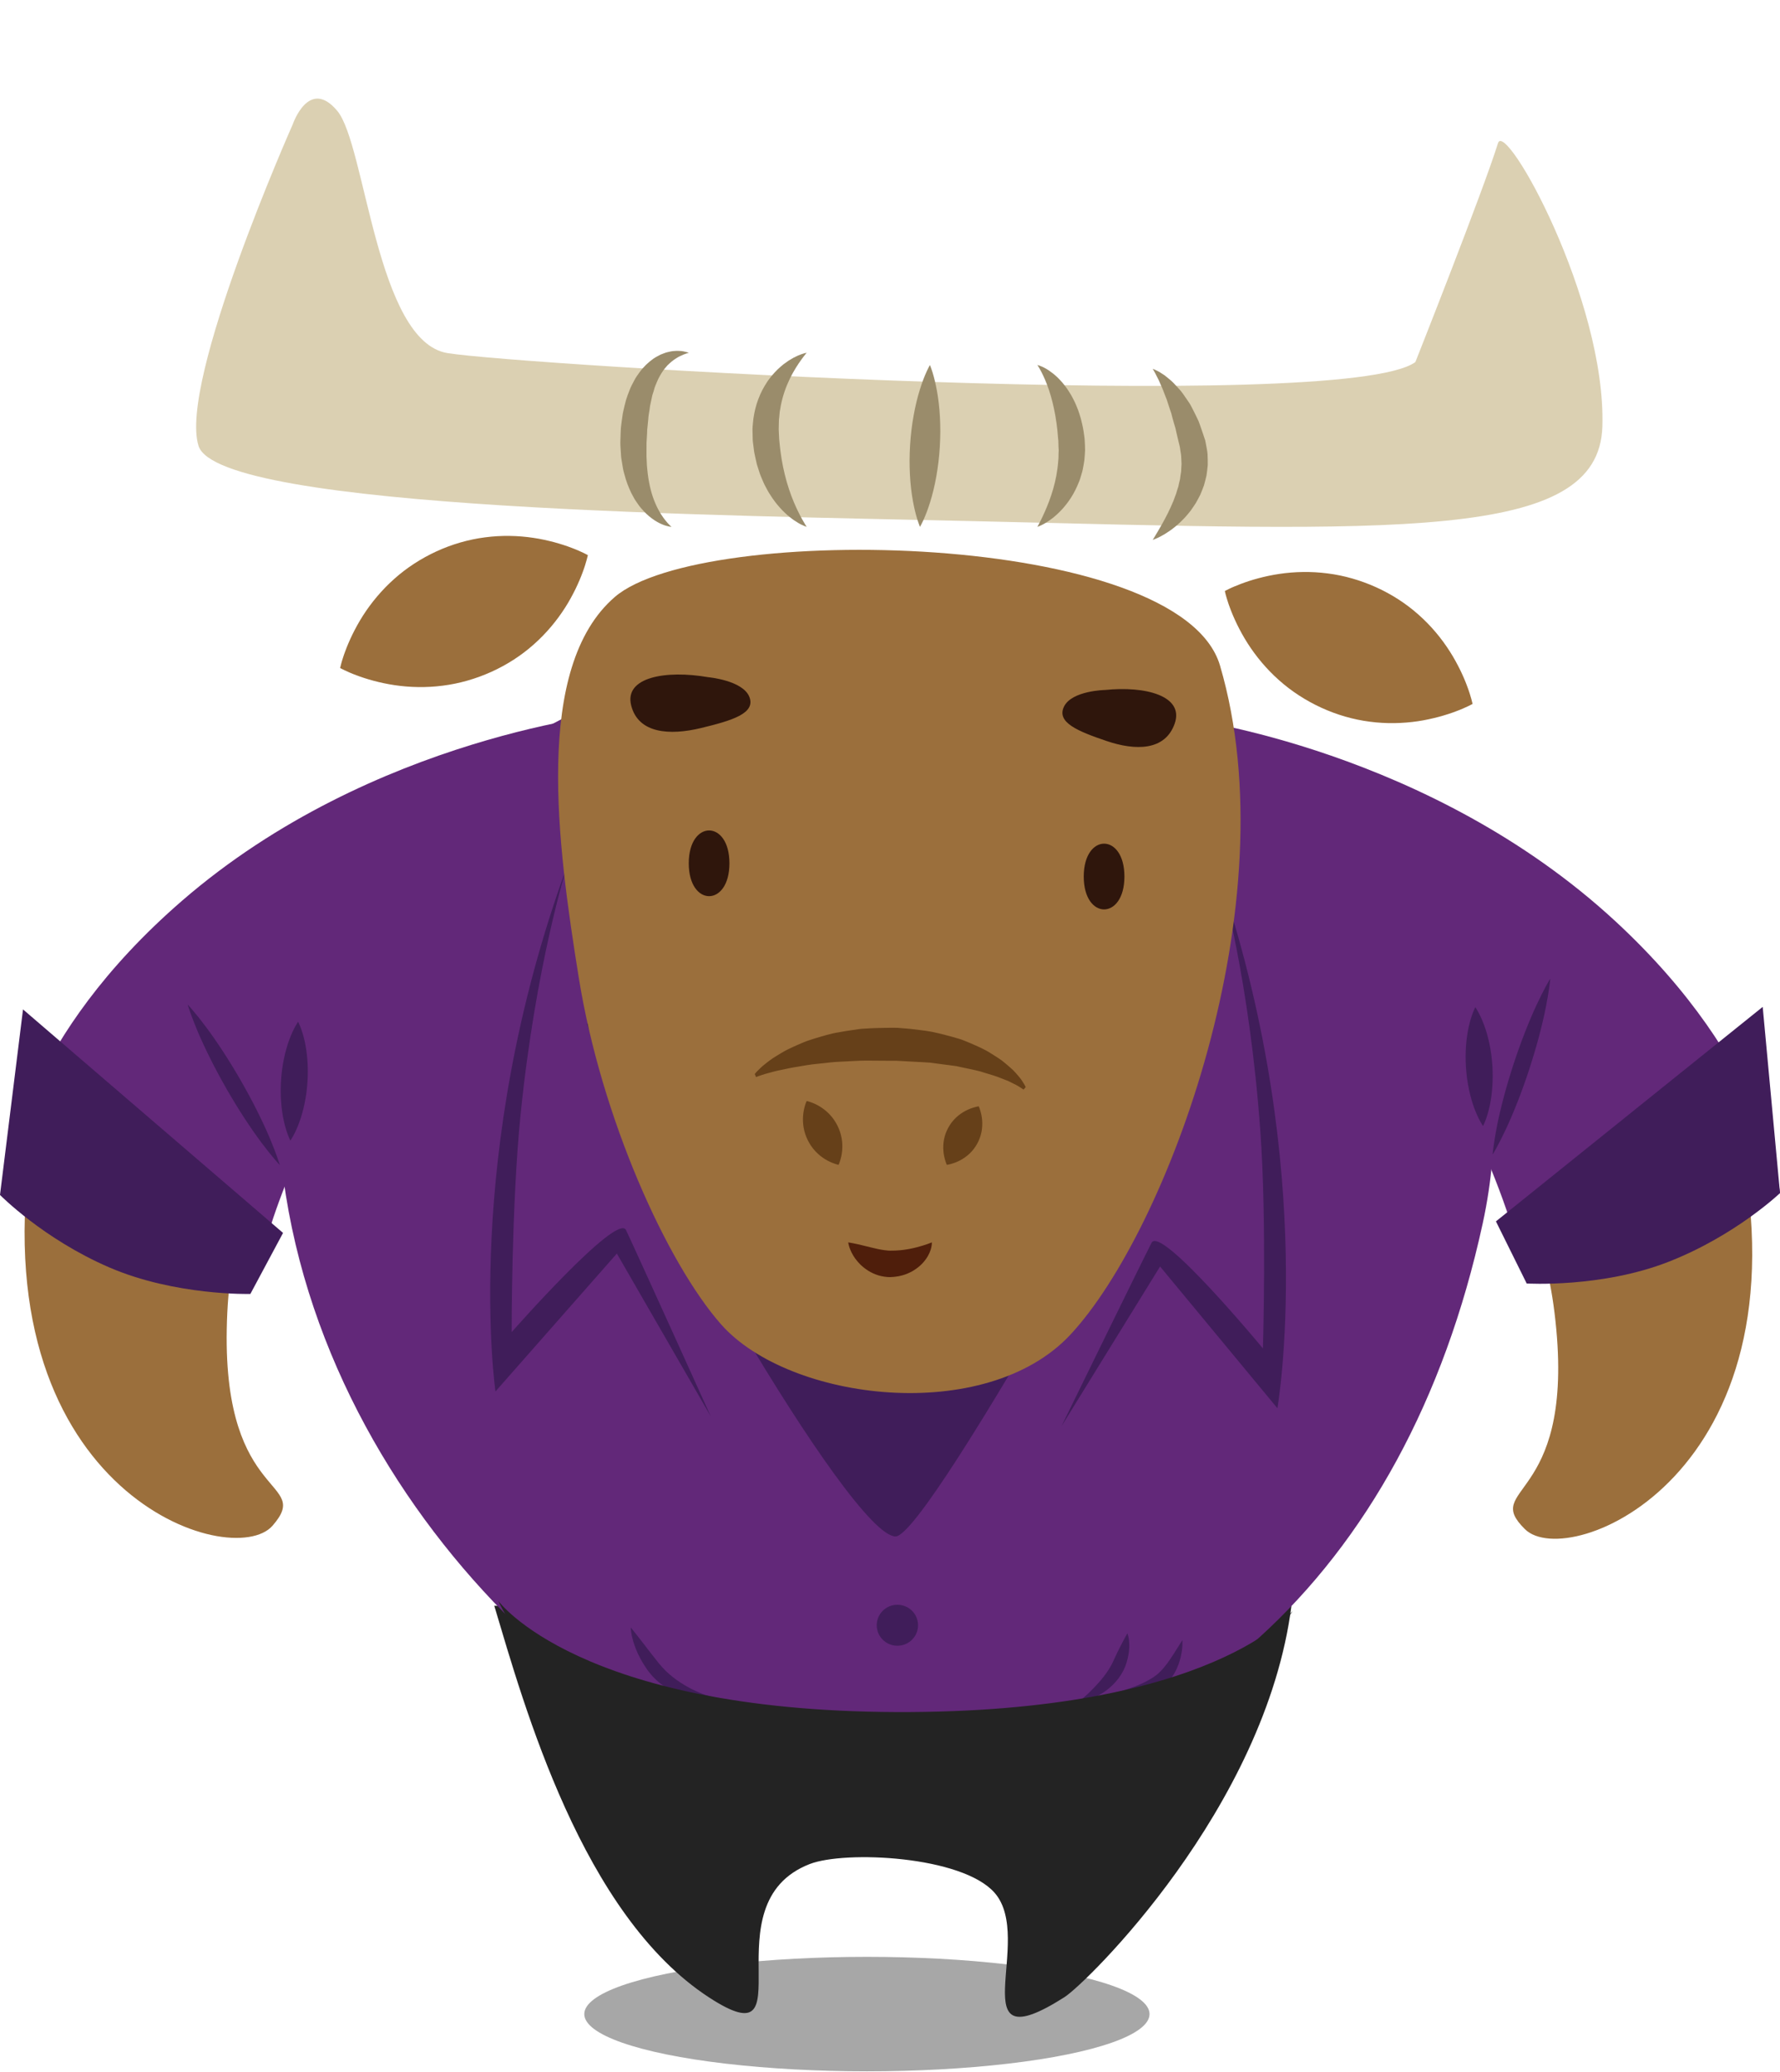 <?xml version="1.0" encoding="utf-8"?>
<!-- Generator: Adobe Illustrator 16.0.0, SVG Export Plug-In . SVG Version: 6.00 Build 0)  -->
<!DOCTYPE svg PUBLIC "-//W3C//DTD SVG 1.1//EN" "http://www.w3.org/Graphics/SVG/1.1/DTD/svg11.dtd">
<svg version="1.1" xmlns="http://www.w3.org/2000/svg" xmlns:xlink="http://www.w3.org/1999/xlink" x="0px" y="0px"
	 width="182.225px" height="212.06px" viewBox="0 0 182.225 212.06" enable-background="new 0 0 182.225 212.06"
	 xml:space="preserve">
<g id="Layer_2">
</g>
<g id="Layer_1">
	<ellipse opacity="0.4" fill="#232323" cx="88.749" cy="206.11" rx="28.933" ry="5.857"/>
	<g>
		<path fill="#232323" d="M132.21,164.329c-25.644-0.359-55.966,0.353-81.61-0.005c3.058,10.224,8.987,31.633,22.004,40.093
			c10.29,6.687-0.22-9.583,10.29-13.661c3.615-1.402,15.585-0.842,18.918,2.932c4.217,4.776-3.741,17.639,7.173,10.681
			C111.221,202.942,129.555,185.035,132.21,164.329z"/>
		<path fill="#622879" d="M29.013,120.603c-2.661-19.819,9.479-34.766,22.887-43.733c11.008-7.361,25.123-10.857,40.404-10.281
			c33.903,1.275,67.214,23.128,59.481,58.635c-7.876,36.159-31.9,57.361-63.915,58.499C67.54,184.446,33.902,157.014,29.013,120.603
			z"/>
		<path fill="#622879" d="M63.243,72.961c0,0-25.046,2.281-44.604,19.215c-16.203,14.03-17.676,27.208-17.676,27.208l25.631,10.133
			c0,0,2.407-12.729,14.376-29.606c9.677-13.644,18.584-18.36,18.584-18.36L63.243,72.961z"/>
		<path fill="#622879" d="M121.406,73.563c0,0,24.966,3.137,43.988,20.731c15.763,14.58,16.83,27.801,16.83,27.801l-25.931,9.25
			c0,0-2.014-12.806-13.459-30.085c-9.25-13.967-18.007-18.985-18.007-18.985L121.406,73.563z"/>
		<path fill="#9B6F3C" d="M178.155,116.824l-22.345,7.01c0,0,2.633,2.602,3.518,12.246c1.618,17.664-7.675,16.017-3.209,20.413
			C160.585,160.892,185.079,150.917,178.155,116.824z"/>
		<path fill="#401D5A" d="M182.225,122.095l-1.771-19.056l-27.31,21.951l3.15,6.355c0,0,7.651,0.466,14.513-2.217
			C177.669,126.444,182.225,122.095,182.225,122.095z"/>
		<path fill="#401D5A" d="M58.04,88.671c0,0-3.194,9.985-4.753,25.454c-0.937,9.289-0.904,22.194-0.904,22.194
			s10.815-12.292,11.703-10.439c0.89,1.854,8.682,19.075,8.682,19.075l-9.619-16.672l-12.426,14.112
			C50.722,142.394,47.221,118.285,58.04,88.671z"/>
		<path fill="#401D5A" d="M125.011,90.18c0,0,2.904,10.083,4.016,25.594c0.669,9.315,0.261,22.214,0.261,22.214
			s-10.454-12.635-11.396-10.813c-0.941,1.825-9.229,18.788-9.229,18.788l10.098-16.356l12.012,14.506
			C130.771,144.113,134.969,120.126,125.011,90.18z"/>
		<path fill="#401D5A" d="M60.082,104.756h63.59c0,0-28.473,52.475-31.994,52.475C87.135,157.23,64.481,117.953,60.082,104.756z"/>
		<path fill="#9B6F3C" d="M3.034,118.367l22.79,5.175c0,0-2.434,2.809-2.611,12.495c-0.326,17.742,8.821,15.344,4.69,20.093
			C23.771,160.877-1.381,152.92,3.034,118.367z"/>
		<path fill="#DBD0B2" d="M99.438,53.326c-24.445-0.572-77.059-1.13-79.115-7.7c-2.056-6.57,9.652-32.914,9.652-32.914
			s1.651-4.838,4.554-1.365c2.902,3.473,4.004,23.598,11.28,24.787c7.456,1.22,91.634,6.333,99.087,0.919
			c0,0,6.924-17.465,8.459-22.403c0.76-2.439,11.08,16.01,10.685,29.002C163.682,55.446,143.055,54.345,99.438,53.326z"/>
		<path fill="#9B6F3C" d="M73.821,135.528c6.971,7.892,27.101,10.329,35.753,1.06c9.918-10.631,22.467-44.174,15.324-68.474
			c-4.072-13.854-53.078-14.67-61.954-7.026c-8.347,7.188-5.886,25.338-3.689,38.989C61.569,114.448,68.292,129.267,73.821,135.528z
			"/>
		<path fill="#2F160C" d="M72.487,69.299c-4.304-0.747-8.601-0.014-7.872,2.887c0.728,2.9,3.967,3.087,7.143,2.319
			c3.175-0.768,5.629-1.495,4.957-3.19C76.043,69.616,72.487,69.299,72.487,69.299z"/>
		<path fill="#401D5A" d="M0,122.283l2.356-18.985l26.62,22.872l-3.345,6.246c0,0-7.66,0.207-14.436-2.713
			C4.42,126.786,0,122.283,0,122.283z"/>
		<path fill="#2F160C" d="M115.111,89.701c0,4.484-4.164,4.484-4.164,0C110.947,85.214,115.111,85.214,115.111,89.701z"/>
		<path fill="#2F160C" d="M113.125,70.609c4.137-0.431,8.117,0.604,7.135,3.432c-0.984,2.826-4.059,2.78-6.977,1.788
			c-2.919-0.991-5.159-1.891-4.354-3.526C109.738,70.667,113.125,70.609,113.125,70.609z"/>
		<path fill="#2F160C" d="M74.675,88.345c0,4.486-4.164,4.486-4.164,0C70.512,83.862,74.675,83.862,74.675,88.345z"/>
		<path fill="#664019" d="M100.197,113.214c0,0,0.02,0.042,0.048,0.114c0.024,0.069,0.075,0.181,0.104,0.304
			c0.035,0.125,0.087,0.282,0.117,0.447c0.035,0.167,0.061,0.348,0.078,0.54c0.03,0.38,0.018,0.799-0.063,1.208
			c-0.08,0.413-0.229,0.817-0.431,1.192c-0.206,0.375-0.463,0.721-0.766,1.01c-0.302,0.291-0.645,0.528-0.982,0.708
			c-0.17,0.089-0.338,0.166-0.496,0.228c-0.156,0.063-0.313,0.105-0.439,0.143c-0.121,0.04-0.244,0.058-0.314,0.075
			c-0.077,0.015-0.121,0.022-0.121,0.022s-0.022-0.042-0.049-0.114c-0.024-0.071-0.077-0.182-0.106-0.305
			c-0.037-0.128-0.087-0.284-0.118-0.449c-0.035-0.166-0.062-0.347-0.079-0.539c-0.032-0.382-0.017-0.798,0.063-1.21
			c0.08-0.411,0.232-0.814,0.436-1.189c0.206-0.374,0.465-0.718,0.768-1.007c0.302-0.292,0.646-0.529,0.983-0.709
			c0.169-0.089,0.337-0.165,0.495-0.227c0.155-0.063,0.314-0.105,0.437-0.143c0.122-0.042,0.243-0.059,0.315-0.076
			C100.149,113.22,100.197,113.214,100.197,113.214z"/>
		<path fill="#664019" d="M82.582,112.67c0,0,0.046,0.009,0.123,0.031c0.072,0.024,0.195,0.049,0.317,0.101
			c0.126,0.049,0.286,0.105,0.443,0.18c0.16,0.076,0.33,0.167,0.5,0.273c0.34,0.213,0.687,0.485,0.99,0.812
			c0.307,0.325,0.566,0.706,0.772,1.113c0.205,0.41,0.354,0.844,0.431,1.284c0.081,0.438,0.092,0.88,0.056,1.28
			c-0.018,0.202-0.048,0.391-0.083,0.565c-0.033,0.172-0.084,0.334-0.122,0.463c-0.034,0.129-0.086,0.243-0.11,0.314
			c-0.03,0.073-0.051,0.118-0.051,0.118s-0.047-0.009-0.125-0.031c-0.071-0.023-0.195-0.049-0.317-0.1
			c-0.127-0.048-0.287-0.104-0.443-0.18c-0.163-0.075-0.332-0.166-0.502-0.271c-0.343-0.213-0.69-0.486-0.991-0.814
			c-0.307-0.326-0.565-0.707-0.77-1.114c-0.202-0.41-0.351-0.846-0.427-1.286c-0.079-0.439-0.091-0.88-0.055-1.281
			c0.02-0.2,0.047-0.389,0.082-0.563c0.033-0.172,0.084-0.334,0.121-0.464c0.033-0.127,0.084-0.241,0.11-0.313
			C82.562,112.711,82.582,112.67,82.582,112.67z"/>
		<path fill="#664019" d="M77.266,109.912c0,0,0.02-0.024,0.057-0.072c0.042-0.044,0.09-0.122,0.176-0.2
			c0.085-0.083,0.188-0.188,0.312-0.308c0.062-0.059,0.13-0.128,0.206-0.193c0.073-0.063,0.153-0.127,0.235-0.195
			c0.334-0.271,0.757-0.601,1.262-0.901c0.251-0.162,0.525-0.311,0.816-0.483c0.291-0.171,0.603-0.296,0.929-0.456
			c0.327-0.152,0.672-0.293,1.033-0.449c0.36-0.159,0.736-0.251,1.125-0.388c0.777-0.229,1.612-0.499,2.475-0.632
			c0.431-0.088,0.874-0.148,1.321-0.215c0.448-0.066,0.906-0.15,1.36-0.159c0.913-0.068,1.842-0.073,2.773-0.088l0.348,0.005
			l0.087,0.002h0.043l0.153,0.008l0.165,0.015l0.661,0.053c0.438,0.03,0.874,0.099,1.309,0.146c0.436,0.048,0.854,0.106,1.292,0.188
			c0.47,0.103,0.932,0.204,1.381,0.328c0.449,0.122,0.891,0.227,1.314,0.363c0.106,0.033,0.212,0.065,0.317,0.098
			c0.101,0.039,0.202,0.078,0.303,0.119c0.2,0.076,0.397,0.156,0.591,0.241c0.772,0.335,1.486,0.638,2.121,1.051
			c0.316,0.202,0.618,0.381,0.895,0.573c0.138,0.091,0.271,0.188,0.4,0.295c0.127,0.102,0.25,0.201,0.365,0.304
			c0.232,0.202,0.448,0.382,0.636,0.564c0.188,0.193,0.354,0.379,0.496,0.549c0.294,0.32,0.479,0.645,0.606,0.841
			c0.127,0.2,0.176,0.339,0.178,0.333l-0.225,0.254c0,0-0.021-0.016-0.061-0.044c-0.039-0.03-0.098-0.074-0.188-0.126
			c-0.17-0.105-0.414-0.271-0.762-0.431c-0.171-0.085-0.357-0.183-0.564-0.279c-0.215-0.084-0.447-0.174-0.694-0.27
			c-0.487-0.215-1.069-0.368-1.694-0.565c-0.618-0.219-1.323-0.338-2.057-0.501c-0.186-0.041-0.371-0.08-0.56-0.121
			c-0.095-0.021-0.19-0.042-0.284-0.062l-0.293-0.04c-0.391-0.051-0.79-0.103-1.196-0.156c-0.405-0.055-0.819-0.109-1.236-0.165
			c-0.425-0.032-0.857-0.048-1.291-0.074c-0.436-0.024-0.873-0.048-1.313-0.072l-0.661-0.035l-0.165-0.009
			c-0.029-0.003-0.104,0-0.152,0l-0.332,0.002c-0.878-0.005-1.759-0.012-2.625-0.018c-0.867,0.002-1.715,0.076-2.541,0.108
			c-0.825,0.021-1.613,0.142-2.365,0.215c-0.754,0.064-1.455,0.194-2.104,0.305c-0.652,0.099-1.24,0.231-1.764,0.344
			c-0.527,0.1-0.97,0.238-1.341,0.336c-0.375,0.094-0.646,0.207-0.841,0.265c-0.194,0.066-0.297,0.112-0.297,0.112L77.266,109.912z"
			/>
		<path fill="#9B6F3C" d="M34.818,68.361c0,0,0.012-0.042,0.031-0.125c0.021-0.081,0.048-0.211,0.092-0.359
			c0.044-0.155,0.095-0.342,0.165-0.546c0.064-0.214,0.146-0.446,0.241-0.696c0.375-1.017,0.976-2.324,1.812-3.637
			c0.84-1.311,1.919-2.619,3.197-3.752c1.273-1.142,2.753-2.097,4.334-2.825c1.584-0.727,3.276-1.216,4.971-1.432
			c1.692-0.224,3.388-0.181,4.928,0.05c0.768,0.109,1.504,0.28,2.166,0.453c0.666,0.183,1.262,0.377,1.771,0.574
			c0.253,0.096,0.481,0.185,0.685,0.277c0.201,0.083,0.378,0.167,0.522,0.236c0.14,0.064,0.258,0.13,0.333,0.169
			c0.076,0.04,0.115,0.061,0.115,0.061s-0.011,0.042-0.029,0.126c-0.022,0.082-0.048,0.212-0.093,0.36
			c-0.042,0.155-0.095,0.343-0.163,0.55c-0.065,0.213-0.146,0.444-0.24,0.698c-0.186,0.513-0.431,1.091-0.73,1.713
			c-0.304,0.613-0.657,1.281-1.077,1.932c-0.838,1.313-1.917,2.621-3.197,3.751c-1.276,1.14-2.756,2.093-4.342,2.81
			c-1.588,0.717-3.279,1.205-4.977,1.418c-1.695,0.221-3.39,0.179-4.929-0.051c-1.54-0.229-2.92-0.633-3.932-1.018
			c-0.253-0.093-0.48-0.184-0.685-0.275c-0.2-0.083-0.375-0.165-0.52-0.235c-0.141-0.063-0.257-0.127-0.332-0.166
			C34.858,68.381,34.818,68.361,34.818,68.361z"/>
		<path fill="#9B6F3C" d="M125.391,60.484c0,0,0.038-0.021,0.113-0.061c0.076-0.037,0.191-0.102,0.333-0.167
			c0.144-0.069,0.319-0.153,0.52-0.234c0.204-0.089,0.433-0.181,0.684-0.274c1.013-0.385,2.394-0.789,3.934-1.018
			c1.539-0.229,3.235-0.272,4.928-0.051c1.698,0.213,3.389,0.701,4.977,1.418c1.588,0.717,3.068,1.671,4.343,2.809
			c1.281,1.13,2.359,2.437,3.195,3.751c0.421,0.651,0.775,1.318,1.08,1.932c0.3,0.621,0.545,1.199,0.729,1.713
			c0.095,0.251,0.175,0.484,0.241,0.698c0.068,0.206,0.121,0.395,0.163,0.548c0.044,0.147,0.07,0.278,0.091,0.361
			c0.02,0.083,0.029,0.128,0.029,0.128s-0.038,0.019-0.114,0.06c-0.075,0.038-0.192,0.102-0.332,0.167
			c-0.145,0.069-0.321,0.153-0.521,0.237c-0.205,0.091-0.433,0.181-0.688,0.276c-0.507,0.197-1.104,0.391-1.771,0.573
			c-0.662,0.173-1.398,0.344-2.165,0.456c-1.542,0.228-3.236,0.273-4.929,0.048c-1.696-0.216-3.387-0.706-4.968-1.434
			c-1.585-0.727-3.063-1.683-4.337-2.824c-1.278-1.134-2.357-2.441-3.196-3.753c-0.837-1.313-1.438-2.619-1.813-3.634
			c-0.096-0.253-0.177-0.484-0.24-0.698c-0.07-0.205-0.123-0.392-0.165-0.545c-0.046-0.149-0.071-0.279-0.093-0.361
			C125.399,60.526,125.391,60.484,125.391,60.484z"/>
		<path fill="#401D5A" d="M19.211,102.798c0,0,0.21,0.219,0.551,0.623c0.341,0.401,0.812,0.985,1.347,1.702
			c0.534,0.717,1.13,1.569,1.736,2.501c0.303,0.464,0.61,0.949,0.914,1.448c0.306,0.496,0.604,1.008,0.901,1.519
			c0.292,0.517,0.584,1.03,0.859,1.545c0.278,0.511,0.541,1.021,0.791,1.519c0.5,0.992,0.935,1.938,1.286,2.76
			c0.348,0.825,0.615,1.524,0.788,2.022c0.177,0.496,0.261,0.788,0.261,0.788s-0.213-0.218-0.552-0.621
			c-0.342-0.4-0.812-0.985-1.347-1.7c-0.535-0.718-1.131-1.569-1.738-2.503c-0.302-0.464-0.611-0.948-0.914-1.448
			c-0.305-0.496-0.602-1.008-0.901-1.52c-0.29-0.516-0.583-1.03-0.857-1.545c-0.278-0.512-0.542-1.022-0.789-1.52
			c-0.5-0.993-0.934-1.938-1.286-2.76c-0.348-0.824-0.616-1.524-0.791-2.02C19.295,103.092,19.211,102.798,19.211,102.798z"/>
		<path fill="#401D5A" d="M158.705,100.149c0,0-0.022,0.304-0.094,0.825c-0.071,0.524-0.191,1.262-0.365,2.14
			c-0.176,0.877-0.41,1.891-0.697,2.964c-0.142,0.537-0.297,1.089-0.465,1.648c-0.164,0.559-0.345,1.123-0.525,1.688
			c-0.188,0.562-0.374,1.123-0.572,1.67c-0.194,0.55-0.399,1.085-0.602,1.604c-0.404,1.036-0.815,1.991-1.191,2.803
			c-0.381,0.809-0.722,1.475-0.975,1.938c-0.252,0.462-0.413,0.721-0.413,0.721s0.021-0.304,0.094-0.826
			c0.067-0.521,0.189-1.261,0.36-2.138c0.177-0.877,0.411-1.891,0.698-2.965c0.144-0.537,0.297-1.09,0.466-1.648
			c0.165-0.56,0.347-1.123,0.526-1.687c0.188-0.562,0.375-1.123,0.574-1.671c0.196-0.548,0.398-1.087,0.603-1.604
			c0.403-1.035,0.813-1.99,1.192-2.802c0.379-0.809,0.72-1.476,0.972-1.939C158.543,100.407,158.705,100.149,158.705,100.149z"/>
		<path fill="#401D5A" d="M29.727,116.723c0,0-0.103-0.198-0.236-0.54c-0.131-0.344-0.29-0.832-0.42-1.412
			c-0.132-0.582-0.237-1.256-0.289-1.977c-0.029-0.359-0.042-0.73-0.044-1.104c-0.001-0.377,0.01-0.757,0.035-1.137
			c0.024-0.382,0.061-0.761,0.111-1.133c0.05-0.373,0.112-0.738,0.188-1.092c0.144-0.707,0.335-1.362,0.541-1.921
			c0.206-0.559,0.428-1.022,0.602-1.345c0.178-0.322,0.307-0.504,0.307-0.504s0.102,0.198,0.236,0.541
			c0.133,0.341,0.292,0.83,0.423,1.411c0.131,0.583,0.235,1.256,0.288,1.976c0.025,0.36,0.042,0.731,0.044,1.107
			c0.001,0.375-0.013,0.757-0.037,1.136c-0.025,0.381-0.063,0.76-0.113,1.132c-0.053,0.373-0.114,0.738-0.188,1.091
			c-0.146,0.707-0.338,1.363-0.544,1.923c-0.203,0.558-0.423,1.021-0.599,1.344C29.853,116.54,29.727,116.723,29.727,116.723z"/>
		<path fill="#401D5A" d="M151.823,115.233c0,0-0.124-0.182-0.304-0.505c-0.175-0.322-0.395-0.785-0.599-1.344
			c-0.206-0.559-0.397-1.216-0.542-1.922c-0.075-0.353-0.137-0.719-0.189-1.091c-0.049-0.374-0.088-0.752-0.111-1.132
			c-0.027-0.38-0.037-0.76-0.037-1.137c0-0.377,0.017-0.749,0.043-1.108c0.053-0.718,0.156-1.393,0.289-1.975
			c0.131-0.58,0.289-1.069,0.423-1.411c0.134-0.343,0.237-0.541,0.237-0.541s0.126,0.182,0.305,0.506
			c0.176,0.322,0.396,0.785,0.601,1.344c0.209,0.559,0.398,1.215,0.543,1.92c0.073,0.354,0.139,0.72,0.188,1.094
			c0.049,0.371,0.085,0.75,0.112,1.131c0.021,0.38,0.033,0.761,0.032,1.136c-0.002,0.376-0.017,0.748-0.045,1.108
			c-0.052,0.719-0.157,1.394-0.288,1.975c-0.131,0.582-0.287,1.07-0.421,1.412C151.928,115.037,151.823,115.233,151.823,115.233z"/>
		<path fill="#401D5A" d="M72.917,173.633c0,0-0.045,0.016-0.128,0.045c-0.083,0.029-0.21,0.058-0.38,0.085
			c-0.166,0.017-0.371,0.045-0.604,0.039c-0.231-0.004-0.499-0.01-0.786-0.052c-0.286-0.04-0.593-0.102-0.912-0.194
			c-0.32-0.089-0.651-0.208-0.986-0.355c-0.167-0.074-0.331-0.163-0.501-0.248c-0.166-0.088-0.326-0.195-0.491-0.294
			c-0.324-0.215-0.639-0.457-0.93-0.725c-0.146-0.134-0.282-0.282-0.42-0.421c-0.136-0.146-0.253-0.306-0.377-0.458l-0.101-0.128
			l-0.075-0.111l-0.147-0.221c-0.097-0.146-0.191-0.292-0.282-0.439c-0.179-0.306-0.343-0.619-0.486-0.913
			c-0.132-0.297-0.254-0.576-0.346-0.846c-0.091-0.269-0.172-0.515-0.222-0.744c-0.057-0.223-0.099-0.42-0.121-0.585
			c-0.053-0.33-0.051-0.525-0.051-0.525s0.119,0.147,0.328,0.406c0.098,0.126,0.219,0.28,0.359,0.458
			c0.136,0.176,0.297,0.37,0.458,0.586c0.162,0.214,0.351,0.439,0.528,0.686c0.192,0.236,0.382,0.481,0.58,0.746
			c0.108,0.132,0.218,0.267,0.324,0.407l0.163,0.21l0.082,0.107c0.005,0.003,0.046,0.055,0.068,0.081
			c0.205,0.251,0.429,0.495,0.663,0.731l0.365,0.34c0.129,0.107,0.256,0.214,0.384,0.318c0.261,0.203,0.527,0.396,0.795,0.57
			c0.536,0.35,1.074,0.636,1.554,0.857c0.241,0.109,0.464,0.21,0.669,0.284c0.204,0.074,0.384,0.144,0.536,0.187
			c0.146,0.037,0.272,0.08,0.36,0.091C72.869,173.624,72.917,173.633,72.917,173.633z"/>
		<path fill="#401D5A" d="M110.502,174.075c0,0,0.029-0.024,0.086-0.064c0.057-0.036,0.133-0.107,0.228-0.182
			c0.094-0.077,0.205-0.178,0.331-0.292c0.129-0.106,0.264-0.245,0.412-0.386c0.294-0.286,0.623-0.624,0.95-0.993
			c0.163-0.183,0.322-0.38,0.479-0.579c0.154-0.202,0.306-0.404,0.443-0.616c0.139-0.208,0.262-0.423,0.377-0.636
			c0.051-0.105,0.102-0.207,0.15-0.309c0.057-0.124,0.111-0.246,0.165-0.364c0.109-0.227,0.215-0.447,0.315-0.657
			c0.107-0.197,0.193-0.402,0.294-0.583c0.185-0.368,0.356-0.681,0.479-0.907c0.129-0.229,0.201-0.358,0.201-0.358
			s0.019,0.035,0.039,0.104c0.022,0.069,0.054,0.171,0.078,0.301c0.033,0.131,0.045,0.288,0.065,0.472
			c0.02,0.184,0.017,0.387,0.011,0.612c-0.019,0.221-0.032,0.46-0.084,0.715c-0.051,0.254-0.109,0.533-0.189,0.775
			c-0.041,0.125-0.084,0.25-0.127,0.38c-0.068,0.166-0.129,0.286-0.194,0.433c-0.14,0.277-0.308,0.542-0.489,0.79
			c-0.188,0.248-0.387,0.481-0.602,0.69c-0.211,0.211-0.436,0.398-0.66,0.567c-0.449,0.338-0.909,0.587-1.32,0.758
			c-0.206,0.084-0.4,0.149-0.573,0.199c-0.173,0.055-0.331,0.078-0.458,0.104c-0.131,0.019-0.232,0.027-0.301,0.027
			C110.54,174.075,110.502,174.075,110.502,174.075z"/>
		<path fill="#401D5A" d="M113.458,173.36c0,0,0.042-0.008,0.121-0.02c0.081-0.008,0.194-0.041,0.331-0.065
			c0.139-0.034,0.305-0.074,0.496-0.119c0.188-0.054,0.397-0.115,0.627-0.18c0.453-0.137,0.968-0.312,1.489-0.53
			c0.522-0.217,1.052-0.479,1.527-0.795c0.12-0.079,0.229-0.167,0.347-0.247c0.061-0.057,0.258-0.207,0.319-0.284
			c0.169-0.155,0.37-0.381,0.54-0.593c0.35-0.433,0.652-0.891,0.91-1.292c0.526-0.834,0.875-1.391,0.875-1.391
			s0.019,0.172,0.008,0.468c-0.01,0.297-0.052,0.722-0.164,1.22c-0.06,0.25-0.138,0.517-0.239,0.797
			c-0.106,0.276-0.229,0.568-0.396,0.857c-0.081,0.146-0.166,0.294-0.273,0.436c-0.092,0.143-0.215,0.295-0.35,0.442
			c-0.148,0.165-0.209,0.216-0.383,0.38c-0.146,0.109-0.289,0.228-0.44,0.329c-0.306,0.197-0.62,0.377-0.946,0.506
			c-0.161,0.07-0.322,0.133-0.488,0.182c-0.162,0.055-0.322,0.099-0.482,0.134c-0.32,0.078-0.632,0.121-0.928,0.149
			c-0.297,0.024-0.579,0.025-0.836,0.015c-0.259-0.014-0.494-0.048-0.7-0.082c-0.206-0.035-0.386-0.086-0.526-0.131
			c-0.148-0.048-0.26-0.094-0.33-0.129C113.496,173.38,113.458,173.36,113.458,173.36z"/>
		<path fill="#232323" d="M51.011,163.828c0,0,8.208,11.249,40.733,11.375c32.523,0.125,40.6-10.367,40.6-10.367
			s-12.687,20.673-42.443,20.192C60.144,184.545,51.011,163.828,51.011,163.828z"/>
		<g>
			<path fill="none" d="M136.158,146.871"/>
		</g>
		<path fill="#9A8C6B" d="M68.743,53.917c0,0-0.088-0.003-0.258-0.038c-0.166-0.038-0.418-0.093-0.714-0.226
			c-0.153-0.062-0.316-0.14-0.486-0.24c-0.178-0.093-0.352-0.215-0.539-0.352c-0.376-0.269-0.757-0.631-1.129-1.072
			c-0.196-0.214-0.344-0.469-0.529-0.724c-0.181-0.255-0.306-0.544-0.471-0.833c-0.282-0.59-0.534-1.238-0.702-1.925
			c-0.109-0.341-0.162-0.693-0.219-1.049c-0.029-0.178-0.06-0.358-0.088-0.538c-0.033-0.182-0.03-0.362-0.045-0.543
			c-0.02-0.362-0.059-0.73-0.057-1.097c0.012-0.366,0.023-0.731,0.035-1.097l0.015-0.274l0.008-0.137l0.021-0.18l0.065-0.511
			c0.022-0.17,0.042-0.339,0.07-0.507c0.027-0.17,0.047-0.331,0.096-0.527c0.082-0.375,0.172-0.744,0.27-1.104
			c0.106-0.357,0.241-0.695,0.37-1.028c0.061-0.167,0.13-0.331,0.216-0.491c0.081-0.161,0.164-0.318,0.248-0.472
			c0.152-0.309,0.366-0.598,0.565-0.871c0.398-0.548,0.885-1,1.371-1.351c0.245-0.17,0.507-0.304,0.741-0.43
			c0.259-0.094,0.487-0.204,0.723-0.258c0.236-0.051,0.444-0.11,0.65-0.118c0.1-0.008,0.195-0.015,0.288-0.021
			c0.092-0.003,0.18,0.002,0.262,0.006c0.329,0.006,0.58,0.074,0.744,0.113c0.166,0.048,0.247,0.087,0.247,0.087
			s-0.088,0.021-0.246,0.07c-0.156,0.048-0.38,0.133-0.642,0.264c-0.064,0.032-0.132,0.067-0.203,0.103
			c-0.066,0.042-0.137,0.084-0.21,0.131c-0.146,0.082-0.289,0.201-0.44,0.313c-0.149,0.114-0.288,0.264-0.439,0.398
			c-0.13,0.167-0.282,0.313-0.409,0.497c-0.256,0.366-0.5,0.772-0.69,1.25c-0.09,0.243-0.211,0.465-0.272,0.74
			c-0.065,0.271-0.185,0.511-0.227,0.805c-0.051,0.285-0.135,0.568-0.183,0.855c-0.035,0.29-0.078,0.58-0.13,0.869
			c-0.03,0.134-0.039,0.312-0.053,0.481c-0.012,0.17-0.03,0.34-0.049,0.51l-0.053,0.512l-0.008,0.065l-0.003,0.031l-0.002,0.016
			v0.007c0.002-0.021-0.006,0.06,0.005-0.044l-0.005,0.121l-0.007,0.241c-0.019,0.322-0.037,0.641-0.056,0.962
			c-0.002,0.319-0.003,0.633-0.004,0.946c-0.012,0.316,0.009,0.621,0.022,0.923c0.014,0.304,0.023,0.606,0.063,0.893
			c0.051,0.587,0.145,1.14,0.255,1.664c0.118,0.52,0.259,1.007,0.43,1.446c0.17,0.438,0.355,0.837,0.556,1.175
			c0.097,0.174,0.195,0.332,0.296,0.473c0.096,0.15,0.194,0.275,0.286,0.391C68.458,53.687,68.743,53.917,68.743,53.917z"/>
		<path fill="#9A8C6B" d="M82.582,36.1c0,0-0.053,0.065-0.153,0.185c-0.101,0.118-0.232,0.305-0.4,0.528
			c-0.079,0.113-0.17,0.239-0.265,0.378c-0.088,0.14-0.187,0.288-0.289,0.448c-0.092,0.168-0.203,0.331-0.302,0.514
			c-0.092,0.189-0.208,0.371-0.3,0.574c-0.194,0.403-0.383,0.839-0.542,1.305c-0.161,0.466-0.295,0.961-0.397,1.476
			c-0.022,0.13-0.041,0.26-0.066,0.391c-0.03,0.128-0.052,0.26-0.059,0.396c-0.013,0.134-0.024,0.27-0.037,0.405
			c-0.014,0.134-0.039,0.267-0.034,0.407c-0.007,0.275-0.015,0.552-0.02,0.832c0.014,0.282,0.028,0.565,0.041,0.846l0.004,0.106
			c-0.004-0.018,0.002,0.049-0.005-0.039v0.009l0.001,0.013l0.004,0.03l0.005,0.06l0.024,0.239l0.048,0.475
			c0.03,0.335,0.074,0.584,0.113,0.862c0.032,0.269,0.081,0.548,0.135,0.827c0.048,0.28,0.103,0.555,0.169,0.82
			c0.058,0.271,0.121,0.536,0.194,0.79c0.067,0.257,0.136,0.511,0.218,0.751c0.073,0.246,0.148,0.483,0.236,0.71
			c0.077,0.231,0.16,0.452,0.249,0.661c0.079,0.216,0.167,0.415,0.254,0.605c0.081,0.198,0.169,0.376,0.252,0.548
			c0.162,0.346,0.322,0.64,0.459,0.888c0.271,0.494,0.464,0.775,0.464,0.775s-0.084-0.023-0.23-0.083
			c-0.143-0.063-0.363-0.155-0.62-0.308c-0.256-0.149-0.563-0.349-0.885-0.613c-0.167-0.126-0.333-0.276-0.502-0.438
			c-0.176-0.159-0.343-0.34-0.517-0.534c-0.346-0.383-0.689-0.833-1.003-1.34c-0.17-0.248-0.306-0.521-0.454-0.799
			c-0.157-0.274-0.273-0.573-0.4-0.872c-0.061-0.152-0.133-0.301-0.185-0.458c-0.051-0.157-0.101-0.315-0.151-0.475
			s-0.102-0.32-0.154-0.482c-0.04-0.17-0.076-0.342-0.116-0.515c-0.072-0.341-0.166-0.711-0.192-1.011l-0.061-0.475l-0.031-0.237
			l-0.018-0.165l-0.007-0.134c-0.007-0.357-0.015-0.713-0.023-1.068c0.011-0.356,0.063-0.713,0.094-1.064
			c0.099-0.703,0.267-1.387,0.511-2.021c0.237-0.634,0.548-1.212,0.888-1.726c0.164-0.259,0.361-0.486,0.537-0.711
			c0.18-0.219,0.381-0.413,0.565-0.602c0.189-0.182,0.384-0.342,0.565-0.494c0.191-0.143,0.373-0.274,0.548-0.391
			c0.179-0.11,0.348-0.21,0.505-0.297c0.162-0.082,0.311-0.155,0.446-0.216c0.273-0.12,0.499-0.187,0.652-0.233
			C82.498,36.114,82.582,36.1,82.582,36.1z"/>
		<path fill="#9A8C6B" d="M95.199,37.354c0,0,0.03,0.067,0.076,0.191c0.041,0.125,0.117,0.308,0.185,0.539
			c0.145,0.465,0.316,1.124,0.458,1.913c0.143,0.788,0.252,1.703,0.306,2.681c0.026,0.49,0.038,0.993,0.038,1.504
			c-0.003,0.511-0.02,1.03-0.051,1.549c-0.031,0.517-0.077,1.034-0.137,1.541c-0.061,0.508-0.137,1.006-0.221,1.489
			c-0.171,0.962-0.393,1.859-0.632,2.623c-0.236,0.766-0.487,1.398-0.69,1.842c-0.098,0.22-0.193,0.393-0.25,0.511
			c-0.061,0.118-0.1,0.181-0.1,0.181s-0.03-0.067-0.075-0.193c-0.042-0.124-0.116-0.306-0.187-0.539
			c-0.146-0.462-0.319-1.123-0.46-1.911c-0.144-0.788-0.255-1.705-0.306-2.682c-0.024-0.488-0.04-0.992-0.037-1.503
			c0.004-0.512,0.021-1.031,0.053-1.548c0.033-0.518,0.08-1.034,0.14-1.542c0.062-0.506,0.134-1.006,0.224-1.488
			c0.171-0.963,0.392-1.859,0.631-2.623c0.234-0.765,0.486-1.398,0.688-1.842c0.096-0.221,0.193-0.394,0.248-0.512
			C95.162,37.416,95.199,37.354,95.199,37.354z"/>
		<path fill="#9A8C6B" d="M106.201,53.917c0,0,0.037-0.069,0.104-0.194c0.07-0.125,0.161-0.314,0.277-0.543
			c0.228-0.464,0.531-1.117,0.821-1.892c0.29-0.774,0.563-1.669,0.739-2.621c0.085-0.478,0.156-0.967,0.191-1.466
			c0.008-0.125,0.031-0.249,0.029-0.375c-0.001-0.125,0.001-0.252,0.006-0.379l0.015-0.38c-0.003-0.126-0.015-0.254-0.021-0.382
			l-0.01-0.382l-0.004-0.096V45.16l-0.001-0.025v-0.006c-0.003-0.038,0.007,0.048,0.005,0.036V45.15l-0.024-0.214
			c-0.034-0.283-0.046-0.583-0.075-0.852c-0.036-0.246-0.065-0.49-0.088-0.736c-0.035-0.249-0.086-0.499-0.114-0.746
			c-0.09-0.488-0.183-0.961-0.294-1.407c-0.111-0.447-0.234-0.865-0.361-1.255c-0.133-0.386-0.266-0.744-0.4-1.058
			c-0.135-0.313-0.266-0.59-0.385-0.817c-0.232-0.454-0.41-0.712-0.41-0.712s0.078,0.015,0.215,0.065
			c0.135,0.053,0.344,0.126,0.58,0.264c0.244,0.13,0.521,0.315,0.825,0.556c0.155,0.119,0.298,0.262,0.462,0.408
			c0.153,0.151,0.305,0.322,0.468,0.499c0.149,0.185,0.306,0.379,0.458,0.588c0.141,0.213,0.292,0.437,0.43,0.671
			c0.132,0.24,0.269,0.488,0.391,0.747c0.117,0.26,0.232,0.532,0.338,0.81c0.099,0.28,0.191,0.567,0.277,0.863
			c0.08,0.305,0.152,0.617,0.219,0.934c0.053,0.297,0.098,0.569,0.133,0.86l0.029,0.215l0.006,0.07l0.004,0.031l0.002,0.061
			l0.008,0.121l0.025,0.487c0.003,0.163,0.012,0.325,0.01,0.487l-0.029,0.488c-0.015,0.325-0.05,0.646-0.113,0.961
			c-0.059,0.317-0.106,0.632-0.207,0.931c-0.094,0.3-0.162,0.604-0.291,0.881c-0.219,0.567-0.49,1.087-0.781,1.552
			c-0.297,0.465-0.616,0.872-0.935,1.221c-0.322,0.348-0.642,0.638-0.938,0.875c-0.299,0.234-0.575,0.417-0.811,0.553
			C106.502,53.824,106.201,53.917,106.201,53.917z"/>
		<path fill="#9A8C6B" d="M118.005,55.251c0,0,0.181-0.282,0.464-0.764c0.287-0.479,0.68-1.155,1.082-1.959
			c0.093-0.207,0.203-0.409,0.299-0.627c0.094-0.217,0.189-0.438,0.29-0.669c0.079-0.236,0.175-0.466,0.262-0.705
			c0.065-0.247,0.149-0.487,0.228-0.733c0.049-0.253,0.11-0.503,0.174-0.755c0.032-0.256,0.064-0.513,0.111-0.768
			c0.019-0.257,0.016-0.518,0.042-0.775c0-0.257-0.028-0.517-0.035-0.775c-0.009-0.257-0.077-0.514-0.106-0.771l-0.027-0.191
			l-0.004-0.024c0.007,0.024-0.018-0.064,0.015,0.055l-0.003-0.008l-0.004-0.013l-0.014-0.058l-0.027-0.112l-0.111-0.451
			c-0.078-0.299-0.146-0.597-0.211-0.894c-0.032-0.148-0.066-0.295-0.097-0.44c-0.038-0.13-0.076-0.258-0.116-0.384
			c-0.072-0.256-0.151-0.504-0.213-0.758c-0.032-0.125-0.063-0.251-0.095-0.374c-0.034-0.124-0.087-0.241-0.124-0.362
			c-0.08-0.244-0.157-0.479-0.234-0.708c-0.037-0.115-0.07-0.232-0.109-0.342c-0.042-0.107-0.088-0.21-0.127-0.316
			c-0.165-0.417-0.302-0.821-0.467-1.152c-0.073-0.171-0.148-0.331-0.211-0.486c-0.073-0.147-0.141-0.282-0.204-0.402
			c-0.12-0.252-0.228-0.442-0.304-0.577c-0.076-0.132-0.122-0.203-0.122-0.203s0.021,0.007,0.058,0.02
			c0.039,0.014,0.098,0.031,0.166,0.066c0.136,0.068,0.359,0.156,0.599,0.319c0.125,0.076,0.26,0.166,0.41,0.266
			c0.138,0.106,0.282,0.231,0.44,0.359c0.33,0.256,0.633,0.592,0.973,0.968c0.359,0.367,0.637,0.826,0.971,1.302
			c0.082,0.12,0.166,0.239,0.24,0.37c0.07,0.134,0.141,0.269,0.213,0.405c0.146,0.273,0.279,0.561,0.424,0.852
			c0.068,0.146,0.146,0.295,0.209,0.441c0.051,0.141,0.102,0.282,0.153,0.424c0.105,0.285,0.204,0.574,0.3,0.868l0.146,0.441
			l0.039,0.109l0.018,0.056l0.003,0.014l0.021,0.074l0.005,0.035l0.053,0.269c0.058,0.359,0.152,0.714,0.174,1.082
			c0.01,0.368,0.031,0.735,0.02,1.1c-0.032,0.364-0.079,0.726-0.131,1.079c-0.079,0.348-0.168,0.69-0.265,1.025
			c-0.12,0.322-0.243,0.641-0.374,0.946c-0.154,0.293-0.301,0.582-0.46,0.854c-0.173,0.263-0.341,0.517-0.513,0.757
			c-0.185,0.232-0.365,0.452-0.548,0.659c-0.187,0.201-0.375,0.388-0.554,0.563c-0.371,0.341-0.729,0.632-1.063,0.861
			c-0.334,0.231-0.635,0.414-0.893,0.546c-0.252,0.14-0.47,0.224-0.61,0.286C118.085,55.228,118.005,55.251,118.005,55.251z"/>
		<ellipse fill="#401D5A" cx="91.869" cy="166.319" rx="2.115" ry="2.098"/>
		<path fill="#4F1E0B" d="M86.837,127.139c0,0,0.193,0.031,0.495,0.089c0.146,0.031,0.321,0.069,0.523,0.11
			c0.188,0.046,0.399,0.097,0.631,0.15c0.222,0.056,0.453,0.114,0.69,0.17c0.233,0.059,0.471,0.115,0.705,0.163
			c0.231,0.045,0.458,0.09,0.671,0.116c0.105,0.017,0.208,0.026,0.309,0.034l0.145,0.011l0.07,0l0.033,0.004l0.02,0h0.004
			c-0.104,0.003-0.025,0-0.049,0.001h0.004l0.016-0.001l0.23-0.005h0.117c0.041,0,0.051-0.003,0.078-0.003
			c0.092-0.005,0.182,0.001,0.305-0.013c0.229-0.005,0.457-0.04,0.688-0.063c0.229-0.036,0.461-0.066,0.685-0.114
			c0.228-0.043,0.446-0.099,0.656-0.15c0.211-0.055,0.411-0.112,0.593-0.168c0.181-0.057,0.345-0.109,0.485-0.159
			c0.133-0.053,0.258-0.088,0.329-0.123c0.083-0.031,0.126-0.05,0.126-0.05s0.016,0.19-0.053,0.511
			c-0.07,0.316-0.234,0.758-0.56,1.209c-0.163,0.223-0.358,0.458-0.601,0.668c-0.238,0.219-0.521,0.415-0.834,0.594
			c-0.316,0.165-0.663,0.317-1.035,0.409c-0.176,0.055-0.393,0.088-0.607,0.117c-0.051,0.009-0.116,0.017-0.152,0.019l-0.117,0.011
			l-0.231,0.013l-0.085,0.003h-0.039l-0.083-0.003l-0.161-0.005c-0.105-0.012-0.213-0.02-0.316-0.037
			c-0.207-0.031-0.409-0.075-0.598-0.134c-0.381-0.116-0.721-0.278-1.021-0.463c-0.301-0.187-0.56-0.394-0.787-0.605
			c-0.222-0.218-0.409-0.437-0.565-0.652c-0.155-0.219-0.28-0.43-0.377-0.625c-0.096-0.196-0.168-0.376-0.217-0.528
			C86.857,127.336,86.837,127.139,86.837,127.139z"/>
	</g>
</g>
</svg>
